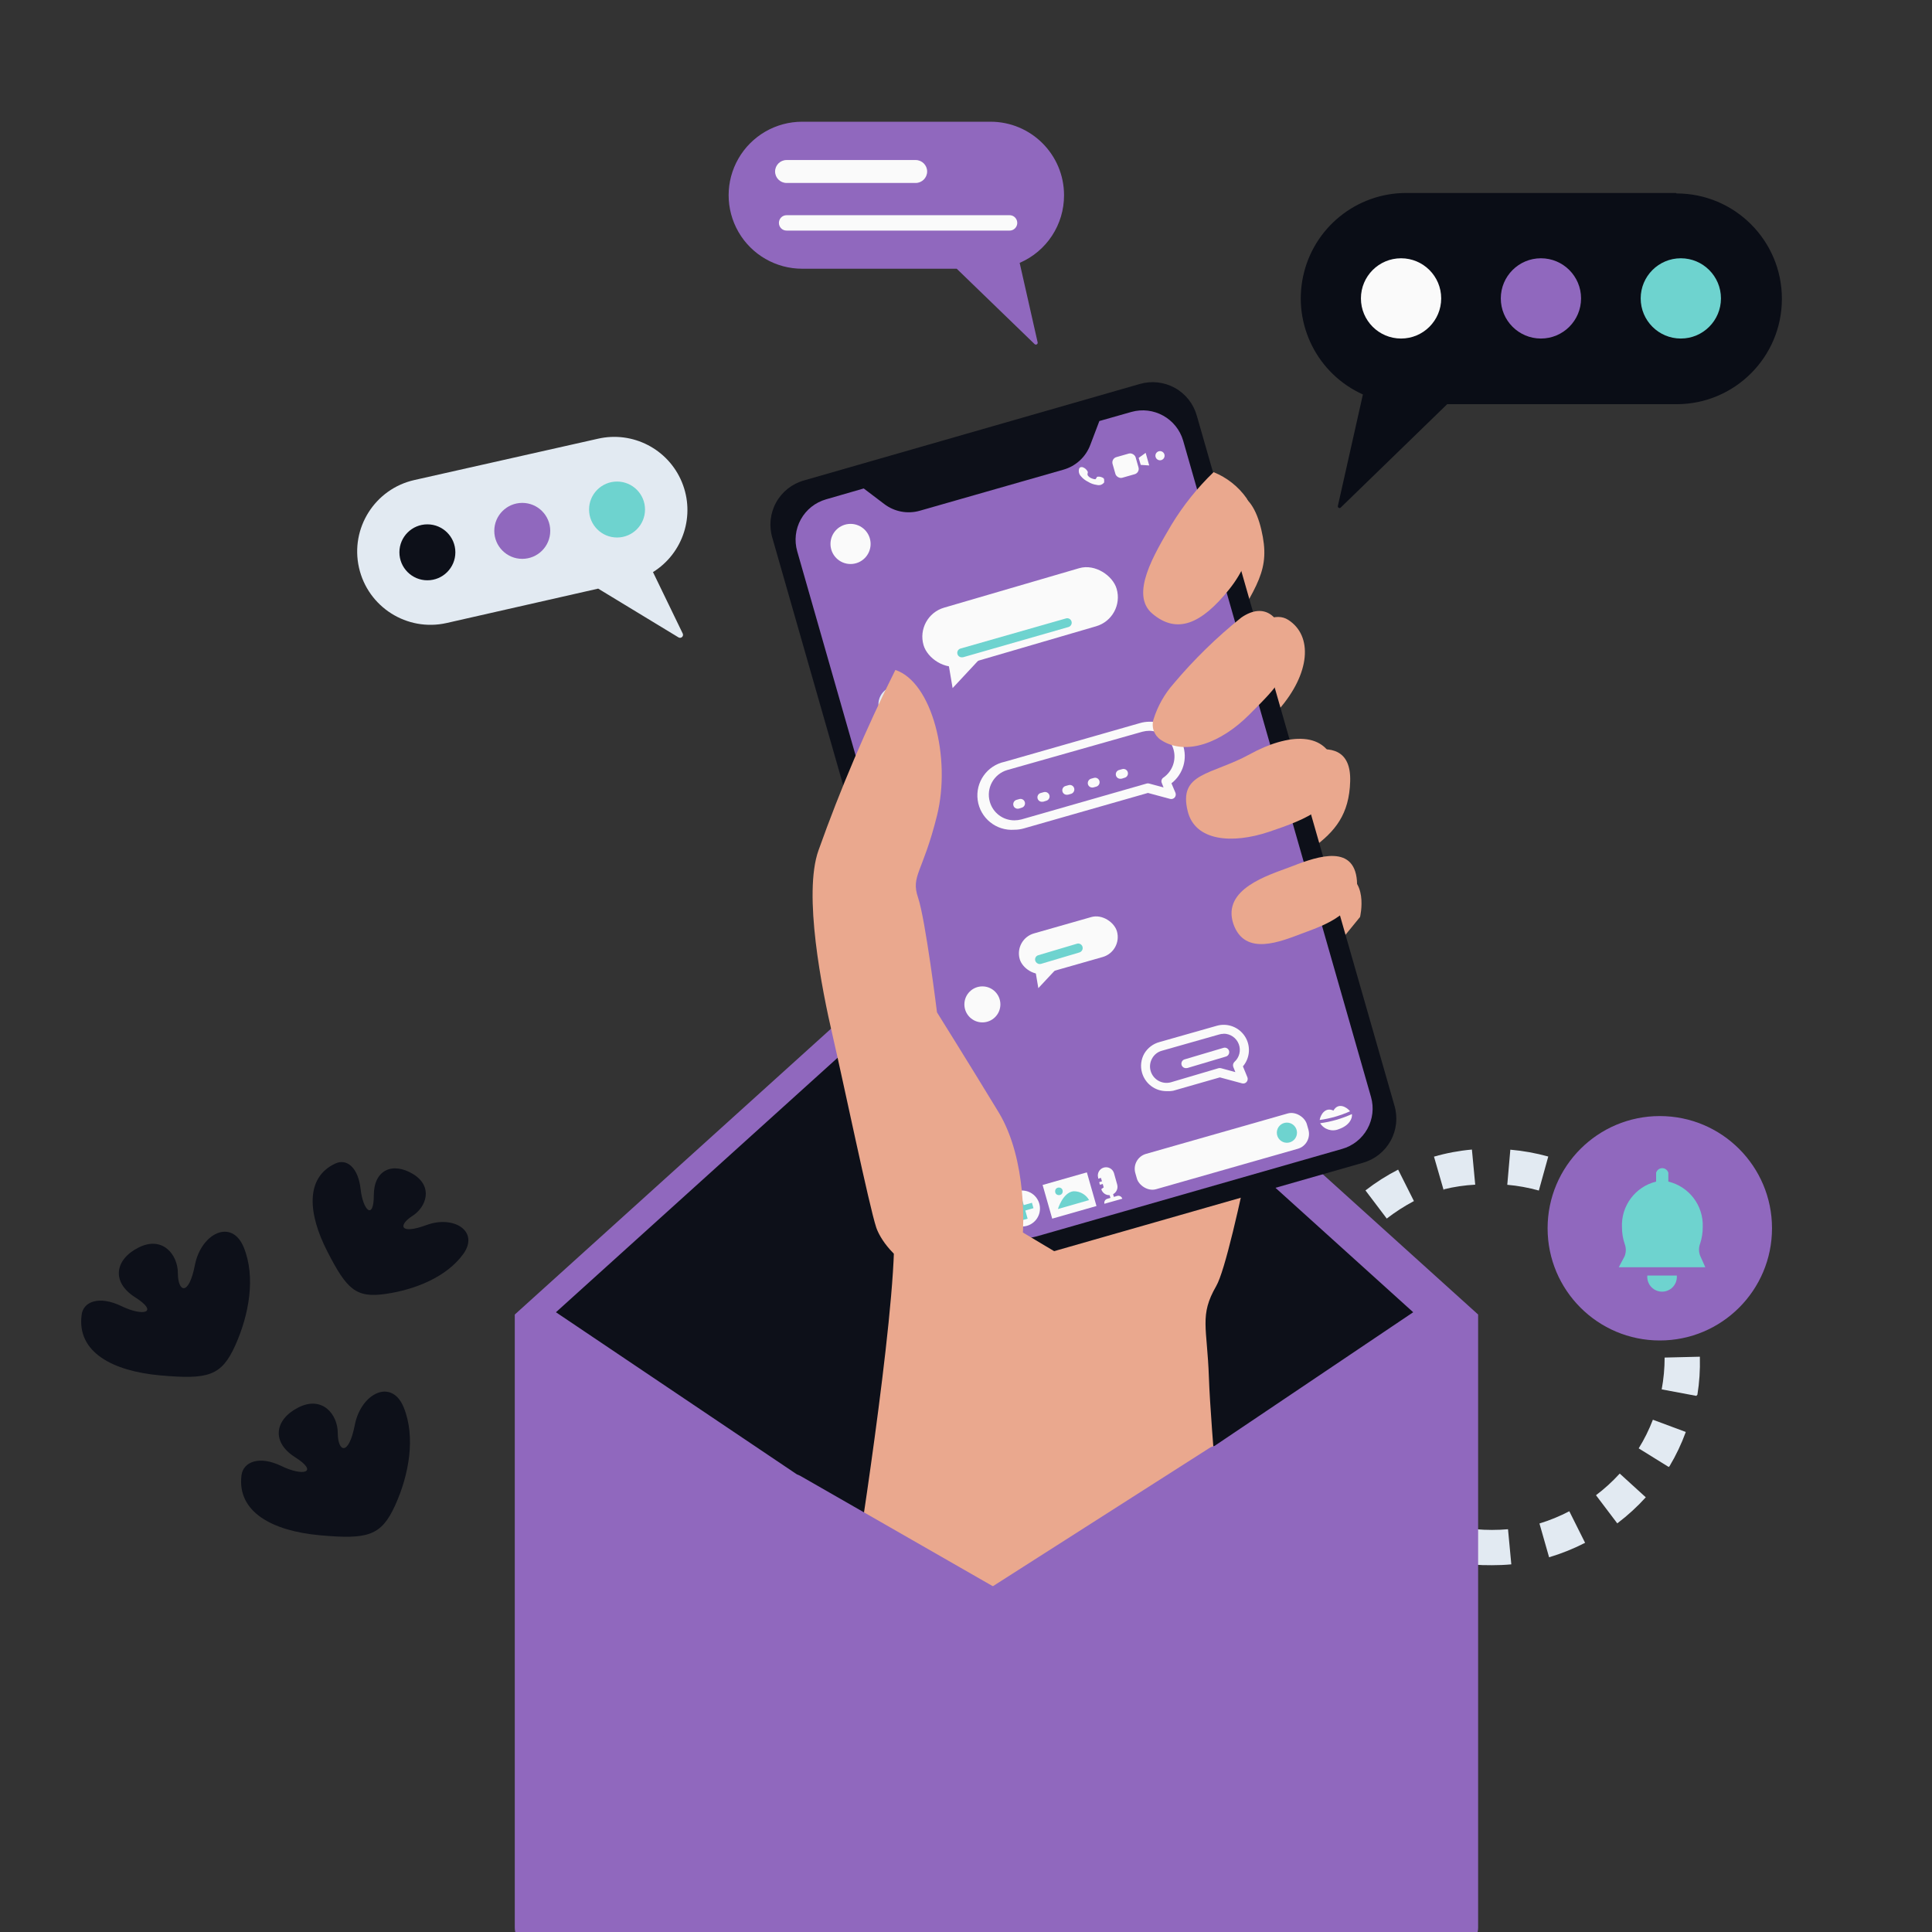 <svg id="eZNC0E8x3Ub1" xmlns="http://www.w3.org/2000/svg" xmlns:xlink="http://www.w3.org/1999/xlink" viewBox="0 0 1080 1080" shape-rendering="geometricPrecision" text-rendering="geometricPrecision"><rect x="0" y="0" width="1080" height="1080" fill="#333333" stroke="none"/><g transform="translate(44.3 67.11)"><rect width="100" height="100" rx="0" ry="0" transform="translate(-50-50)" fill="#fff" fill-opacity="0"/></g><g transform="matrix(6.84 0 0 6.84 833.48 758.75)"><path id="eZNC0E8x3Ub17" d="M176.2,102.33c-.52,0-1,0-1.56-.07l.26-2.87c.872.075,1.748.075,2.62,0l.27,2.87c-.53.05-1.06.07-1.59.07Zm-4.66-.64c-1.013-.289-1.997-.671-2.94-1.14L169.89,98c.781.392,1.598.707,2.44.94Zm9.34,0l-.79-2.77c.843-.257,1.659-.592,2.44-1l1.29,2.58c-.942.483-1.926.878-2.94,1.18Zm-15-2.78c-.84-.634-1.619-1.344-2.33-2.12l2.13-2c.59.649,1.24,1.241,1.94,1.77Zm20.57,0l-1.74-2.3c.7-.529,1.35-1.121,1.94-1.77l2.13,1.94c-.697.769-1.463,1.472-2.29,2.1Zm-24.8-4.61c-.559-.893-1.031-1.837-1.41-2.82l2.69-1c.315.815.707,1.599,1.17,2.34Zm29,0l-2.45-1.52c.46-.741.848-1.525,1.16-2.34l2.69,1c-.354.973-.8,1.911-1.33,2.8Zm-31.31-5.81c-.192-1.036-.289-2.087-.29-3.14h2.95c.008.872.092,1.742.25,2.6Zm33.57,0l-2.83-.53c.16-.857.24-1.728.24-2.6l2.88-.07v.07c.027,1.014-.039,2.028-.2,3.03Zm-30.74-5.71l-2.84-.52c.194-1.023.478-2.027.85-3l2.7,1c-.291.784-.505,1.595-.64,2.42Zm27.9-.09c-.162-.858-.407-1.699-.73-2.51L192.1,79c.382.971.673,1.975.87,3Zm-26-4.78l-2.46-1.51c.555-.897,1.191-1.74,1.9-2.52l2.13,1.94c-.564.62-1.076,1.286-1.53,1.99Zm24.13-.07c-.467-.739-.999-1.435-1.59-2.08l2.12-2c.715.771,1.354,1.608,1.91,2.5ZM167.61,74l-1.74-2.3c.835-.648,1.729-1.218,2.67-1.7l1.29,2.57c-.779.413-1.522.891-2.22,1.43Zm17.1,0c-.697-.528-1.444-.987-2.23-1.37l1.28-2.59c.941.469,1.838,1.021,2.68,1.65Zm-12.44-2.29l-.8-2.77c1.012-.293,2.05-.487,3.1-.58l.27,2.87c-.867.046-1.727.173-2.57.38Zm7.77,0c-.844-.236-1.707-.394-2.58-.47l.25-2.87c1.048.091,2.086.278,3.1.56Z" transform="translate(-176.13-85.34)" fill="#e2eaf2"/></g><g transform="matrix(6.84 0 0 6.84 927.84 686.61)"><circle r="9.17" fill="#9068be"/></g><g transform="matrix(6.84 0 0 6.84 929.07 717.54)"><path d="M191.28,78.68c.042.457-.178.898-.569,1.139s-.883.241-1.273,0-.61-.682-.569-1.139Z" transform="translate(-190.07-79.34)" fill="#6ed3cf"/></g><g transform="matrix(6.84 0 0 6.84 929.06 680.69)"><path d="M186.54,78h7.07l-.42-.94c-.125-.322-.125-.678,0-1c.143-.436.213-.892.21-1.35.067-1.748-1.109-3.301-2.81-3.71v-.72c-.064-.223-.268-.377-.5-.377s-.436.154-.5.377v.72c-1.705.419-2.874,1.986-2.79,3.74-0.0.459.074.915.22,1.35.125.322.125.678,0,1Z" transform="translate(-190.07-73.95)" fill="#6ed3cf"/></g><g transform="matrix(6.84 0 0 6.84 556.99 792.15)"><path d="M174.12,79.75L136.24,45.54c-.849-.778-2.151-.778-3,0L95.39,79.75v50.12c.005.793.647,1.435,1.44,1.44h75.85c.793-.005,1.435-.647,1.44-1.44Z" transform="translate(-134.75-88.13)" fill="#9068be"/></g><g transform="matrix(6.84 0 0 6.84 550.38 705.92)"><polygon points="-35.03,4.04 0,-27.61 35.03,4.04 0,27.61 -35.03,4.04" fill="#0d1019"/></g><g transform="matrix(6.84 0 0 6.84 181.98 818.49)"><path d="M74.06,95c-.37,3,2.52,4.55,6.42,4.9s5,.06,6.14-2.45s1.68-5.59.7-8-3.49-1.17-4,1.44-1.39,2.19-1.39.66-1.26-3.08-3.21-2.1-2.24,2.83-.28,4.07.69,1.6-1.12.72-3.12-.34-3.26.76Z" transform="translate(-80.93-94.09)" fill="#0d1019"/></g><g transform="matrix(6.84 0 0 6.84 92.59 729.11)"><path d="M61,81.94c-.37,3,2.52,4.55,6.43,4.9s5,.06,6.13-2.45s1.68-5.59.7-8-3.49-1.17-4,1.44-1.39,2.19-1.39.66-1.26-3.08-3.21-2.1-2.24,2.83-.28,4.07.7,1.6-1.12.72-3.16-.38-3.26.76Z" transform="translate(-67.87-81.03)" fill="#0d1019"/></g><g transform="matrix(6.84 0 0 6.84 218.27 686.71)"><path d="M81.69,69.52c-2.44,1.15-2.24,4.06-.64,7.18s2.34,3.82,4.77,3.47s5-1.4,6.34-3.26-.78-3.19-3-2.37-2.32,0-1.16-.74s1.72-2.42.05-3.43-3.2-.33-3.2,1.73-.88,1.29-1.08-.5-1.15-2.52-2.08-2.08Z" transform="translate(-86.21-74.82)" fill="#0d1019"/></g><g transform="matrix(6.41 0 0 6.41 619.19 599.97)"><path d="M113.18,119.87c.15,7.31-3.51,30.16-3.51,30.16s3.51,7.16,16.76,6.4s15.57-6.43,15.57-6.43-1.22-13.1-1.37-17.52-.85-5.42.64-8s5.26-23.26,5.26-23.26l7.28-8.92c0,0,.87-3.57-1.92-3.88s-7.78,3.88-10.91,7.23c0,0-3,0,1.32-4c5.69-5.25,10.49-5.39,10.65-11.19.15-5.42-6.81-1.62-10.18.37-1.5.89-2.59-.48,0-2.51s1.13-.89,3.93-4.08s3-6.47.85-7.85-5.66,3.13-8.76,6c-2.43,2.28.09,1.13,3.1-4s4.14-6.33,3.31-9.87-3.15-5.21-6.91,1.13-17.92,24-23.41,29-1.7,31.22-1.7,31.22Z" transform="translate(-131.8-105.93)" fill="#eaa88e"/></g><g transform="matrix(6.17-1.76 1.76 6.17 600.92 461.35)"><rect width="36.85" height="67.19" rx="2.98" ry="2.98" transform="translate(-18.425-33.595)" fill="#9068be"/></g><g transform="matrix(6.41 0 0 6.41 605.58 459.2)"><path d="M135.36,46.59L106.08,55c-1.035.288-1.911.98-2.43,1.921s-.638,2.05-.33,3.079l17.21,60.13c.288,1.035.98,1.911,1.921,2.43s2.05.638,3.079.33l29.28-8.38c1.035-.288,1.911-.98,2.43-1.921s.638-2.05.33-3.079L140.34,49.36c-.286-1.032-.974-1.907-1.91-2.427s-2.042-.644-3.07-.343Zm20.17,62.18c.268.936.151,1.941-.324,2.791s-1.269,1.476-2.206,1.739l-26.61,7.62c-.934.268-1.936.155-2.785-.316s-1.477-1.26-1.745-2.194L105.49,61.18c-.268-.934-.155-1.936.316-2.785s1.26-1.477,2.194-1.745l3.29-.95l1.78,1.35c.887.681,2.045.9,3.12.59l12.52-3.58c1.079-.307,1.948-1.109,2.34-2.16l.79-2.08l2.78-.79c1.944-.553,3.968.569,4.53,2.51Z" transform="translate(-130.44-84.74)" fill="#0d1019"/></g><g transform="matrix(6.41 0 0 6.41 501.12 393.67)"><circle r="1.57" fill="#e2eaf2"/></g><g transform="matrix(6.41 0 0 6.41 475.46 304.07)"><circle r="1.75" fill="#fafafa"/></g><g transform="matrix(6.16-1.8 1.8 6.16 570.24 344.89)"><rect width="17.52" height="5.27" rx="2.63" ry="2.63" transform="translate(-8.76-2.635)" fill="#fafafa"/></g><g transform="matrix(6.41 0 0 6.41 539.76 375.74)"><polygon points="-1.46,-0.56 -1.13,1.39 1.47,-1.4 -1.46,-0.56" fill="#fafafa"/></g><g transform="matrix(6.41 0 0 6.41 567.08 356.54)"><path d="M120.63,70.2c-.204.014-.383-.132-.412-.334s.103-.392.302-.436l9.17-2.62c.101-.031.21-.019.302.031s.16.137.188.239c.058.207-.063.422-.27.48l-9.17,2.63Z" transform="translate(-125.2-68.5)" fill="#6ed3cf"/></g><g transform="matrix(6.41 0 0 6.41 549.16 561.46)"><circle r="1.57" fill="#fafafa"/></g><g transform="matrix(6.17-1.76 1.76 6.17 597.2 528.38)"><rect width="8.81" height="3.62" rx="1.81" ry="1.81" transform="translate(-4.405-1.81)" fill="#fafafa"/></g><g transform="matrix(6.41 0 0 6.41 587.74 543.47)"><polygon points="-1.47,-0.56 -1.14,1.39 1.47,-1.4 -1.47,-0.56" fill="#fafafa"/></g><g transform="matrix(6.41 0 0 6.41 591.93 533.19)"><path d="M127.41,96.93c-.176-.005-.329-.122-.38-.29-.031-.1-.019-.207.032-.298s.137-.157.238-.182l3.36-1c.101-.031.21-.019.302.031s.16.137.188.239c.058.21-.062.427-.27.49l-3.36,1Z" transform="translate(-129.09-96.04)" fill="#6ed3cf"/></g><g transform="matrix(6.41 0 0 6.41 668.01 591.43)"><path d="M138.45,108c-.987-.003-1.852-.66-2.12-1.61-.161-.561-.088-1.163.2-1.67.294-.492.767-.85,1.32-1l5-1.42c.932-.266,1.928.11,2.453.924s.455,1.877-.173,2.616l.39.95c.053.139.026.296-.07.41-.097.116-.255.163-.4.12l-1.93-.52-4.05,1.16c-.204.04-.412.053-.62.04Zm5-5c-.136 0-.27.021-.4.06l-5,1.42c-.36.1-.663.342-.84.67-.186.328-.233.717-.13,1.08.214.759.998,1.205,1.76,1L143,106c.072-.02.148-.02.22,0l1.25.34-.18-.45c-.058-.153-.018-.327.1-.44.435-.39.585-1.008.376-1.553s-.732-.906-1.316-.907Z" transform="translate(-140.95-105.11)" fill="#fafafa"/></g><g transform="matrix(6.41 0 0 6.41 673.78 591.38)"><path d="M140.18,106c-.204.014-.383-.132-.412-.334s.103-.392.302-.436l3.37-1c.207-.058.422.063.48.27.058.21-.062.427-.27.49l-3.36,1Z" transform="translate(-141.85-105.11)" fill="#fafafa"/></g><g transform="matrix(6.41 0 0 6.41 604.34 433.64)"><path d="M125.21,85.21c-1.578.119-2.977-1.008-3.197-2.576s.817-3.036,2.367-3.354l11.78-3.37c.273-.08.556-.121.84-.12c1.295-.031,2.464.773,2.898,1.994s.036,2.582-.988,3.376l.35.83c.053.139.026.296-.07.41-.1.112-.255.158-.4.12L136.86,82l-10.81,3.09c-.273.08-.556.121-.84.12ZM137,76.58c-.209.001-.417.028-.62.08L124.6,80c-1.187.344-1.871,1.583-1.53,2.77.269.959,1.144,1.621,2.14,1.62.209-.001.417-.028.62-.08l10.92-3.13c.069-.02.141-.02.21,0l1.26.34-.15-.38c-.08-.172-.02-.378.14-.48.795-.551,1.147-1.55.871-2.478s-1.114-1.574-2.081-1.602Z" transform="translate(-131.03-80.5)" fill="#fafafa"/></g><g transform="matrix(6.41 0 0 6.41 569.71 449.32)"><path d="M125.5,83.38c-.173.002-.325-.113-.37-.28-.059-.207.056-.423.26-.49l.25-.07c.207-.061.424.058.485.265s-.058.424-.265.485l-.25.08Z" transform="translate(-125.63-82.95)" fill="#fafafa"/></g><g transform="matrix(6.41 0 0 6.41 583.3 445.44)"><path d="M127.62,82.77c-.204.014-.383-.132-.412-.334s.103-.392.302-.436l.25-.07c.21-.058.427.062.49.27.058.207-.063.422-.27.48l-.25.08Z" transform="translate(-127.73-82.34)" fill="#fafafa"/></g><g transform="matrix(6.41 0 0 6.41 597.2 441.52)"><path d="M129.8,82.16c-.204.014-.383-.132-.412-.334s.103-.392.302-.436l.25-.07c.207-.058.422.063.48.27.058.21-.062.427-.27.49l-.25.07Z" transform="translate(-129.91-81.73)" fill="#fafafa"/></g><g transform="matrix(6.41 0 0 6.41 611.38 437.48)"><path d="M132,81.53c-.175.003-.331-.112-.38-.28-.058-.21.062-.427.27-.49l.25-.07c.207-.058.422.063.48.27.058.21-.062.427-.27.49l-.25.07Z" transform="translate(-132.12-81.1)" fill="#fafafa"/></g><g transform="matrix(6.41 0 0 6.41 627.11 432.58)"><path d="M134.45,80.77c-.204.014-.383-.132-.412-.334s.103-.392.302-.436l.25-.07c.101-.031.21-.019.302.031s.16.137.188.239c.058.207-.063.422-.27.48l-.25.08Z" transform="translate(-134.56-80.34)" fill="#fafafa"/></g><g transform="matrix(6.41 0 0 6.41 610.2 266.14)"><path d="M133,54.58c-.145-.105-.322-.154-.5-.14-.08,0-.11.06-.13.12l-.06.08c0,.06-.25,0-.42-.08s-.32-.25-.29-.31c-.006-.033-.006-.067,0-.1.03-.053.03-.117,0-.17-.084-.16-.222-.284-.39-.35-.08-.034-.17-.034-.25,0-.042.02-.075.056-.09.1-.078.229-.024.482.14.66.175.211.393.381.64.5.231.144.49.236.76.27.108.027.222.027.33,0c.119-.038.224-.111.3-.21.021-.037.021-.083,0-.12.022-.085.007-.176-.04-.25Z" transform="translate(-131.95-54.39)" fill="#fafafa"/></g><g transform="matrix(6.17-1.76 1.76 6.17 629.18 260.31)"><rect width="2.09" height="1.87" rx="0.48" ry="0.48" transform="translate(-1.045-.935)" fill="#fafafa"/></g><g transform="matrix(6.41 0 0 6.41 639.47 256.67)"><polygon points="0.46,0.55 -0.28,0.5 -0.46,-0.11 0.15,-0.55 0.46,0.55" fill="#fafafa"/></g><g transform="matrix(6.41 0 0 6.41 648.45 254.74)"><circle r="0.4" fill="#fafafa"/></g><g transform="matrix(6.17-1.76 1.76 6.17 683.03 643.61)"><rect width="15.54" height="3.2" rx="1.35" ry="1.35" transform="translate(-7.77-1.6)" fill="#fafafa"/></g><g transform="matrix(6.41 0 0 6.41 719.39 633.18)"><circle r="0.88" fill="#6ed3cf"/></g><g transform="matrix(6.41 0 0 6.41 571.29 675.57)"><circle r="1.57" fill="#fafafa"/></g><g transform="matrix(6.17-1.76 1.76 6.17 571.18 675.61)"><rect width="1.98" height="0.49" rx="0" ry="0" transform="translate(-.99-.245)" fill="#6ed3cf"/></g><g transform="matrix(6.17-1.76 1.76 6.17 571.2 675.58)"><rect width="0.49" height="1.98" rx="0" ry="0" transform="translate(-.245-.99)" fill="#6ed3cf"/></g><g transform="matrix(6.17-1.76 1.76 6.17 597.88 668.29)"><rect width="4.01" height="3.05" rx="0" ry="0" transform="translate(-2.005-1.525)" fill="#fafafa"/></g><g transform="matrix(6.41 0 0 6.41 600.09 670.86)"><path d="M129,118.26l2.72-.78c-.278-.491-.806-.788-1.37-.77-.92.11-1.35,1.55-1.35,1.55Z" transform="translate(-130.36-117.48)" fill="#6ed3cf"/></g><g transform="matrix(6.41 0 0 6.41 591.94 665.96)"><circle r="0.33" fill="#6ed3cf"/></g><g transform="matrix(6.41 0 0 6.41 619.21 660.31)"><path d="M133,116.39l-.08-.3-.25.07-.06-.23.24-.07-.09-.3-.24.07v-.08c-.055-.183-.035-.381.058-.548s.248-.291.432-.342c.381-.11.779.11.89.49l.28,1c.103.383-.119.779-.5.89-.184.052-.382.029-.549-.065s-.29-.25-.341-.435v0Z" transform="translate(-133.35-115.85)" fill="#fafafa"/></g><g transform="matrix(6.41 0 0 6.41 622.31 670.67)"><path d="M134.18,117.12l-.45.13v0l-.45.13c-.181.058-.286.246-.24.43l.78-.22v0l.78-.22c-.053-.18-.236-.289-.42-.25Z" transform="translate(-133.81-117.46)" fill="#fafafa"/></g><g transform="matrix(6.17-1.76 1.76 6.17 621.38 668.23)"><rect width="0.31" height="0.69" rx="0" ry="0" transform="translate(-.155-.345)" fill="#fafafa"/></g><g transform="matrix(6.41 0 0 6.41 746.88 627.32)"><path d="M154.63,110c.06.38-.23,1-1.13,1.31-.598.257-1.294.041-1.64-.51.957-.13,1.891-.399,2.77-.8Z" transform="translate(-153.25-110.71)" fill="#fafafa"/></g><g transform="matrix(6.41 0 0 6.41 746.23 622.17)"><path d="M151.83,110.52c.08-.48.5-1.15,1.2-.82.42-.73,1.15-.32,1.45.06-.843.378-1.735.634-2.65.76Z" transform="translate(-153.16-109.91)" fill="#fafafa"/></g><g transform="matrix(6.41 0 0 6.41 523.79 545.33)"><path d="M114.85,71.28c-2.548,5.1-4.786,10.35-6.7,15.72-1.37,3.8.3,12.18,1.22,16.14s3.2,14.93,3.81,16.76s4.87,7.92,16.14,2.44l-3.35-2c0,0,.46-6.25-2.13-10.51s-5.36-8.69-5.36-8.69-1-8.07-1.65-10s.4-2.13,1.65-7.16-.43-11.64-3.63-12.7Z" transform="translate(-118.48-97.93)" fill="#eaa88e"/></g><g transform="matrix(6.41 0 0 6.41 669.81 306.5)"><path d="M137.24,66.4c2.14,1.81,4.27.92,6.71-2.13s2.43-6.4,1.52-7.92c-.721-1.027-1.725-1.823-2.89-2.29-1.412,1.359-2.642,2.895-3.66,4.57-1.52,2.59-3.66,6.1-1.68,7.77Z" transform="translate(-141.24-60.7)" fill="#eaa88e"/></g><g transform="matrix(6.41 0 0 6.41 681.62 379.55)"><path d="M137.34,75.59c-.209.665.043,1.388.62,1.78c2.2,1.47,5.3.24,7.7-2.16c2.74-2.74,3.47-3.48,3.16-6.07s-1.82-3.8-3.82-2.43c-2.15,1.723-4.126,3.652-5.9,5.76-.8.904-1.4,1.968-1.76,3.12Z" transform="translate(-143.08-72.07)" fill="#eaa88e"/></g><g transform="matrix(6.41 0 0 6.41 723.53 503.1)"><path d="M144.29,93.4c1,2.9,4.15,1.54,6.05.83s5.15-1.77,4.7-4.86-4-1.6-5.84-.9-5.91,1.89-4.91,4.93Z" transform="translate(-149.61-91.33)" fill="#eaa88e"/></g><g transform="matrix(6.41 0 0 6.41 705.06 440.92)"><path d="M140.33,83.63c.65,2.58,3.86,2.86,7.1,1.77s6.45-2.31,5.77-5.59-4.13-3-7.46-1.17-6.27,1.58-5.41,4.99Z" transform="translate(-146.74-81.65)" fill="#eaa88e"/></g><g transform="matrix(6.41 0 0 6.41 501.09 130.35)"><path d="M129.56,29.92c0-3.54-2.87-6.41-6.41-6.41h-16.43c-2.29,0-4.406,1.222-5.551,3.205s-1.145,4.427,0,6.41s3.261,3.205,5.551,3.205h13.48l6.8,6.58c.052.043.124.049.182.016s.089-.1.078-.166l-1.57-6.94c2.356-1.014,3.879-3.336,3.87-5.9Z" transform="translate(-114.94-33.23)" fill="#9068be"/></g><g transform="matrix(6.41 0 0 6.41 475.78 95.87)"><path d="M116.607,28.85h-11.254c-.553,0-1.003-.448-1.003-1s.451-1,1.003-1h11.254c.553,0,1.003.448,1.003,1s-.451,1-1.003,1Z" transform="translate(-110.98-27.85)" fill="#fafafa"/></g><g transform="matrix(6.41 0 0 6.41 502.21 124.6)"><path d="M124.802,33h-19.456c-.373,0-.666-.3-.666-.67s.293-.67.666-.67h19.456c.24,0,.453.128.573.335s.12.463,0,.67-.333.335-.573.335Z" transform="translate(-115.1-32.33)" fill="#fafafa"/></g><g transform="matrix(6.41 0 0 6.41 861.61 195.95)"><path d="M182.88,29.72h-23.56c-4.328.011-8.062,3.039-8.965,7.272s1.269,8.522,5.215,10.298L153.39,57c-.023.069.007.144.071.179s.143.018.189-.039l9.27-9h20c5.075,0,9.19-4.115,9.19-9.19s-4.115-9.19-9.19-9.19Z" transform="translate(-171.13-43.46)" fill="#0a0d16"/></g><g transform="matrix(6.41 0 0 6.41 939.59 166.81)"><circle id="eZNC0E8x3Ub129" r="3.5" fill="#6ed3cf"/></g><g transform="matrix(6.41 0 0 6.41 783.2 166.81)"><circle id="eZNC0E8x3Ub131" r="3.5" fill="#fafafa"/></g><g transform="matrix(6.41 0 0 6.41 861.39 166.81)"><circle id="eZNC0E8x3Ub133" r="3.5" fill="#9068be"/></g><g transform="matrix(6.41 0 0 6.41 291.95 300.39)"><path d="M93.71,62.77c2.645-1.65,3.71-4.97,2.519-7.851s-4.291-4.479-7.329-3.779l-16,3.6c-3.443.776-5.606,4.197-4.83,7.64s4.197,5.606,7.64,4.83l13.22-3l7,4.25c.099.063.229.052.316-.028s.109-.208.054-.312Z" transform="translate(-82.31-59.74)" fill="#e2eaf2"/></g><g transform="matrix(6.41 0 0 6.41 344.93 284.83)"><circle id="eZNC0E8x3Ub137" r="2.44" fill="#6ed3cf"/></g><g transform="matrix(6.41 0 0 6.41 291.95 296.76)"><circle id="eZNC0E8x3Ub139" r="2.44" fill="#9068be"/></g><g transform="matrix(6.41 0 0 6.41 238.91 308.75)"><circle id="eZNC0E8x3Ub141" r="2.44" fill="#0d1019"/></g><g transform="matrix(2.53-.55 0.55 2.53 466.98 933.56)"><path d="M174.12,79.75L136.24,45.54c-.849-.778-2.151-.778-3,0L95.39,79.75v50.12c.005.793.647,1.435,1.44,1.44h75.85c.793-.005,1.435-.647,1.44-1.44Z" transform="translate(-134.75-88.13)" fill="#9068be"/></g><g transform="matrix(2.85 0.48-.48 2.85 660.11 931.44)"><path d="M174.12,79.75L136.24,45.54c-.849-.778-2.151-.778-3,0L95.39,79.75v50.12c.005.793.647,1.435,1.44,1.44h75.85c.793-.005,1.435-.647,1.44-1.44Z" transform="translate(-134.75-88.13)" fill="#9068be"/></g>

</svg>
